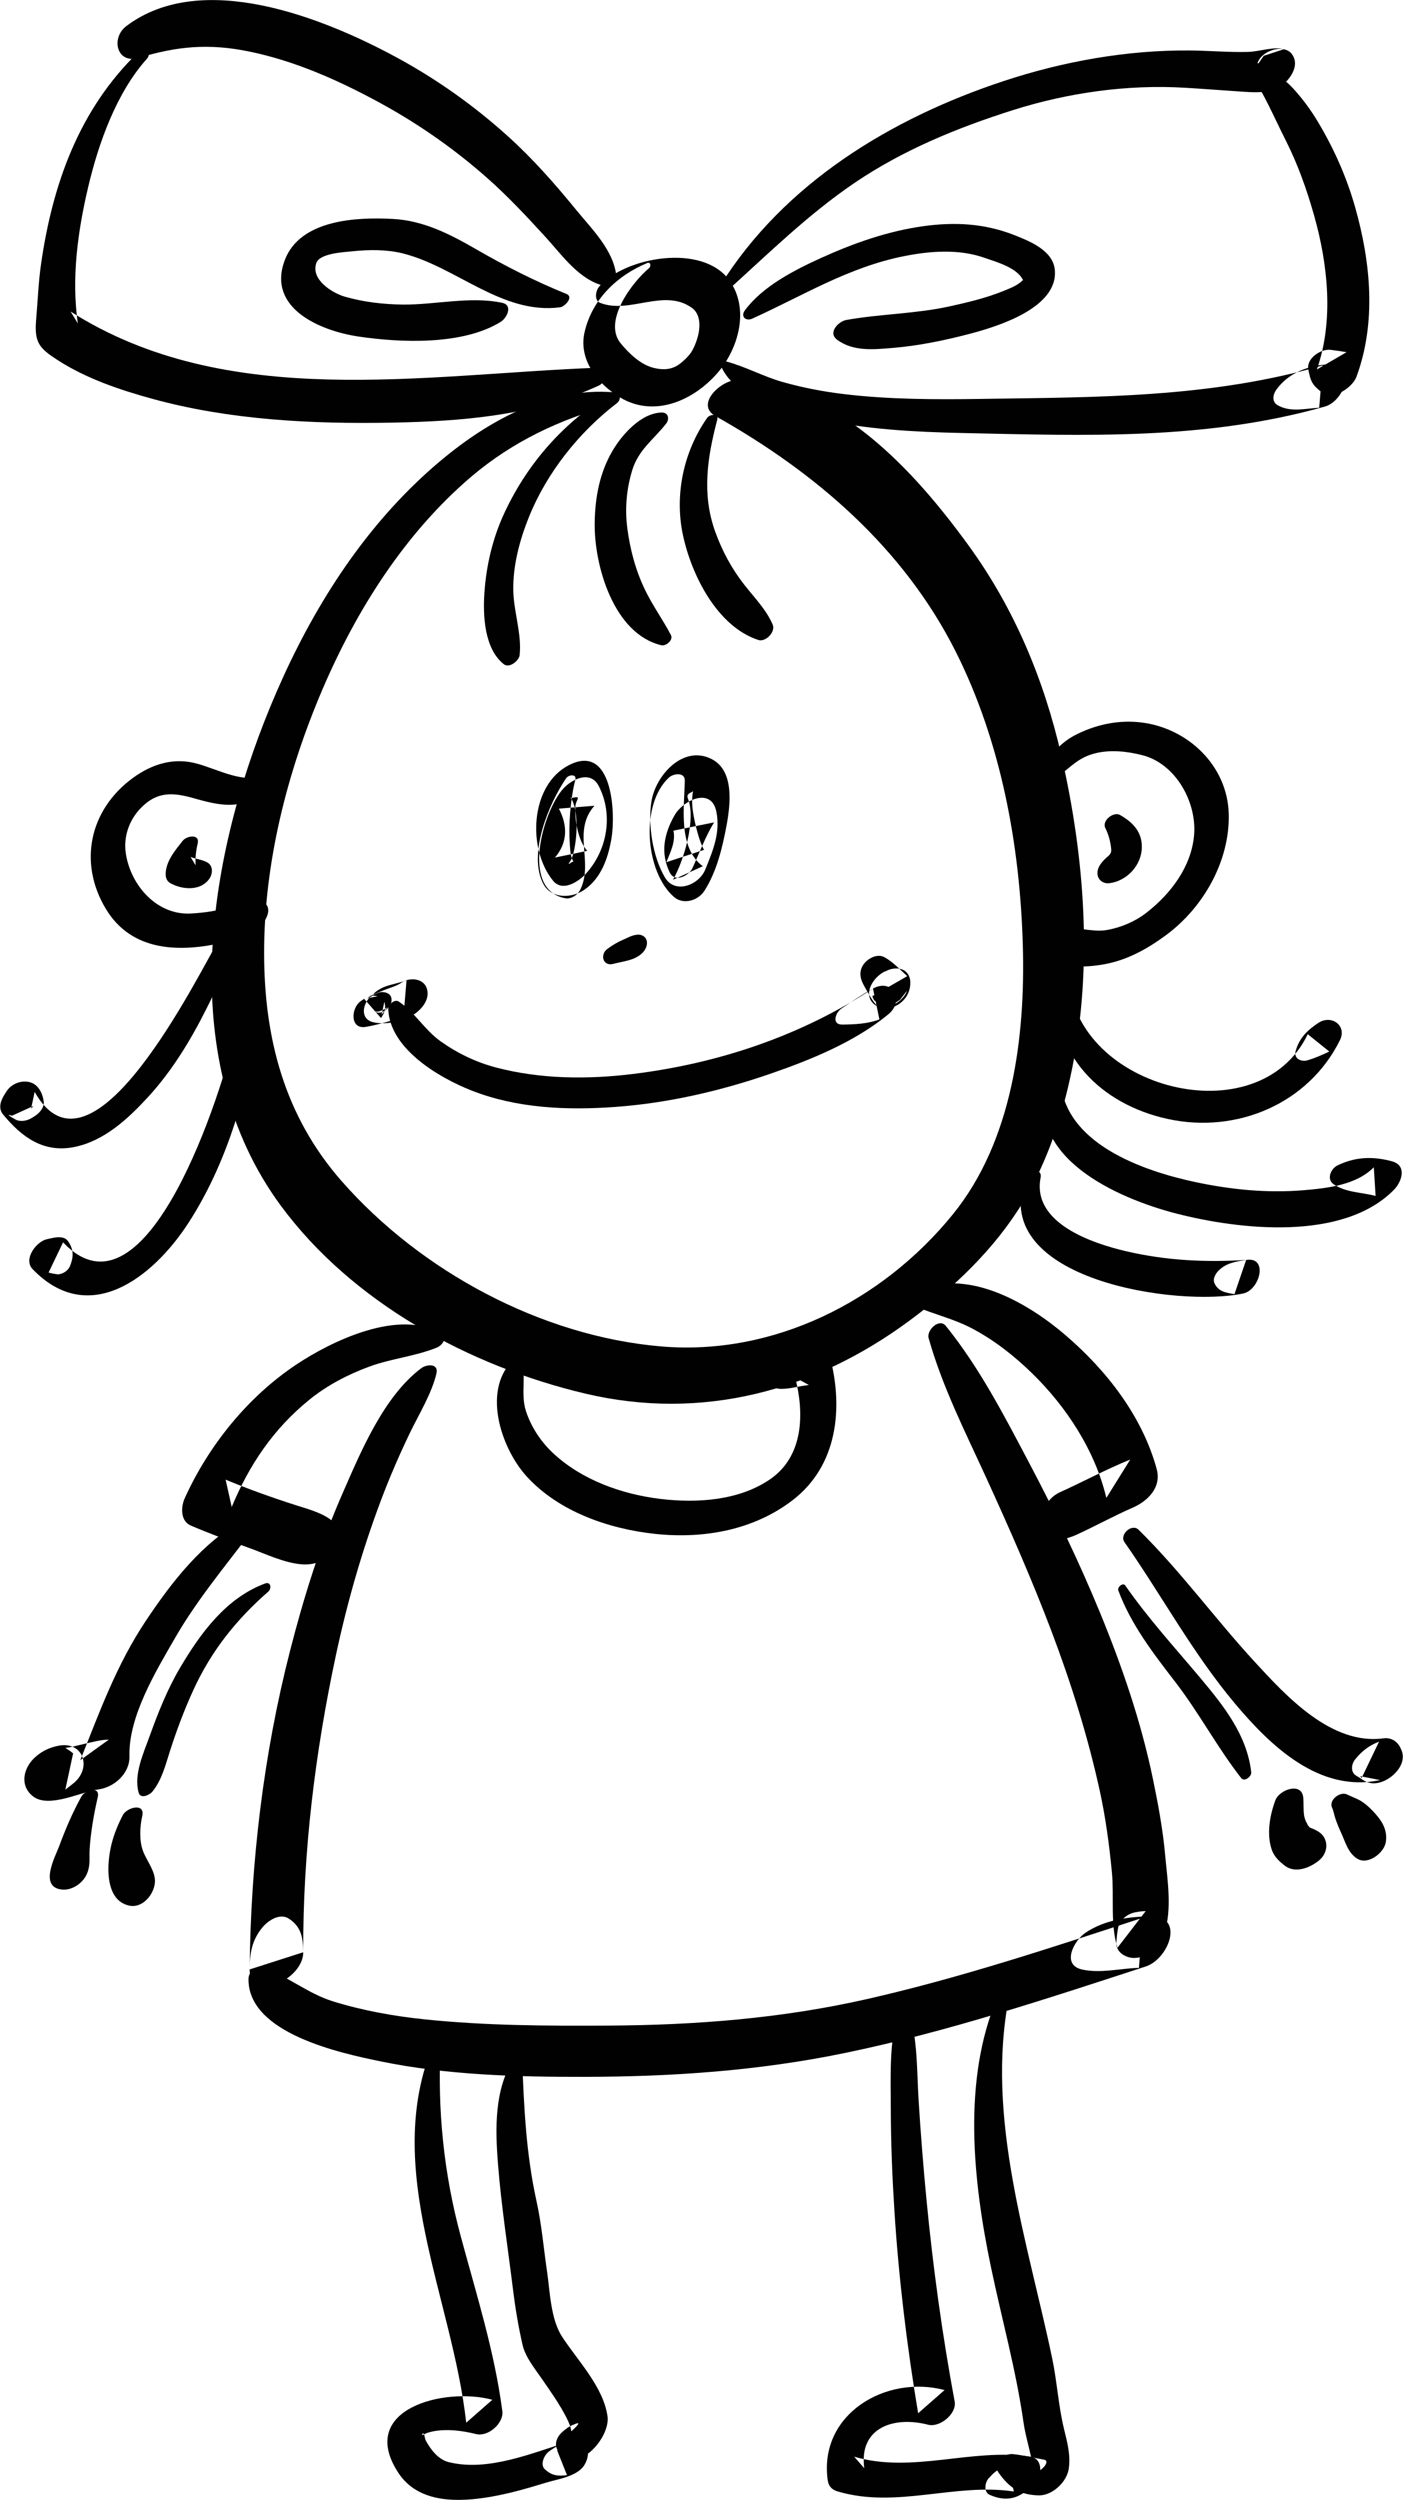 <?xml version="1.0" encoding="UTF-8"?>
<svg width="295px" height="525px" viewBox="0 0 295 525" version="1.1" xmlns="http://www.w3.org/2000/svg" xmlns:xlink="http://www.w3.org/1999/xlink">
    <!-- Generator: Sketch 41 (35326) - http://www.bohemiancoding.com/sketch -->
    <title>girl</title>
    <desc>Created with Sketch.</desc>
    <defs></defs>
    <g id="Page-1" stroke="none" stroke-width="1" fill="none" fill-rule="evenodd">
        <g id="Layer_1" transform="translate(-2860, -3383)" fill="#010101">
            <g id="Layer_1_3_">
                <g id="girl" transform="translate(2860, 3383)">
                    <path d="M129.439,82.418 C113.486,80.897 98.672,90.63 87.593,101.218 C73.857,114.346 63.902,131.108 56.718,148.579 C43.37,181.039 36.809,223.051 58.97,253.137 C74.009,273.555 98.673,286.901 122.967,292.645 C147.517,298.449 171.104,292.105 191.093,277.326 C200.286,270.526 209.029,262.253 214.961,252.418 C220.137,243.838 223.291,234.189 225.265,224.404 C229.627,202.769 227.903,180.051 223.015,158.676 C219.373,142.758 213.181,127.876 203.58,114.64 C192.07,98.771 175.797,80.948 154.958,79.815 C151.725,79.64 145.882,84.882 150.348,87.389 C171.34,99.172 189.879,115.07 200.853,136.926 C210.331,155.801 214.306,177.482 214.907,198.447 C215.46,217.725 212.742,239.583 200.185,255.032 C185.363,273.268 162.522,284.732 138.956,282.743 C113.683,280.608 88.333,266.903 71.733,247.97 C59.749,234.299 55.488,217.953 55.495,200.04 C55.503,181.128 60.34,162.109 67.741,144.799 C74.881,128.103 85.091,111.966 99.006,100.112 C107.649,92.752 117.909,87.873 128.876,85.038 C129.837,84.791 131.049,82.572 129.439,82.418 L129.439,82.418 Z" id="Shape"></path>
                    <path d="M135.971,55.24 C129.622,57.883 124.421,62.859 122.829,69.738 C121.487,75.535 125.593,80.642 130.293,83.465 C137.538,87.815 145.861,84.044 150.858,78.198 C155.269,73.039 157.47,64.795 153.28,58.915 C147.636,50.995 131.271,53.967 125.895,60.179 C125.169,61.017 124.765,63.085 126.129,63.612 C132.332,66.006 139.499,60.469 145.351,64.63 C147.876,66.425 147.053,70.712 145.414,73.679 C144.862,74.678 143.303,76.181 142.26,76.79 C141.08,77.479 139.638,77.79 137.445,77.278 C134.643,76.627 132.184,74.241 130.424,72.111 C126.58,67.461 132.889,59.208 136.381,56.298 C136.848,55.908 136.716,54.93 135.971,55.24 L135.971,55.24 Z" id="Shape"></path>
                    <path d="M152.81,61.061 C161.456,53.246 169.836,44.999 179.509,38.435 C189.724,31.503 201.129,26.832 212.855,23.119 C224.349,19.476 236.866,17.705 248.924,18.423 C252.735,18.65 256.543,18.952 260.352,19.203 C263.697,19.423 267.457,19.841 270.09,17.29 C271.652,15.775 272.97,13.265 271.377,11.276 C270.603,10.308 269.189,10.124 268.053,10.344 C266.271,10.691 264.377,11.887 264.059,13.849 C264.548,13.14 265.038,12.431 265.526,11.722 C266.922,11.264 268.318,10.806 269.714,10.348 C267.688,9.714 264.686,10.837 262.176,10.902 C258.113,11.008 254.036,10.63 249.975,10.597 C236.749,10.493 223.353,12.898 210.827,17.04 C187.219,24.847 164.801,38.446 151.364,59.912 C150.636,61.07 151.814,61.963 152.81,61.061 L152.81,61.061 Z" id="Shape"></path>
                    <path d="M129.509,58.053 C128.976,52.588 124.415,48.182 121.077,44.094 C116.619,38.632 111.988,33.372 106.75,28.641 C99.57,22.16 91.713,16.584 83.2,11.986 C67.991,3.771 42.439,-6.496 26.559,5.467 C23.214,7.987 24.538,13.538 29.157,12.144 C37.201,9.716 43.837,9.091 52.197,10.787 C61.8,12.733 70.913,16.767 79.487,21.412 C87.676,25.847 95.231,31.092 102.217,37.245 C106.622,41.124 110.655,45.439 114.615,49.765 C118.193,53.672 121.762,58.913 127.189,60.088 C128.267,60.319 129.616,59.163 129.509,58.053 L129.509,58.053 Z" id="Shape"></path>
                    <path d="M29.088,10.923 C16.701,22.876 11.082,38.478 8.642,55.317 C8.068,59.281 7.922,63.271 7.585,67.255 C7.188,71.957 8.301,73.176 12.168,75.655 C18.21,79.531 25.193,81.883 32.072,83.767 C48.277,88.209 65.54,89.063 82.261,88.753 C97.155,88.478 112.232,87.284 125.853,80.946 C127.506,80.177 128.049,77.128 125.644,77.217 C89.024,78.583 47.754,86.378 14.833,65.417 C15.339,66.25 15.846,67.083 16.352,67.916 C14.984,58.405 16.333,48.612 18.518,39.316 C20.67,30.16 24.471,19.436 30.874,12.338 C32.044,11.045 30.221,9.831 29.088,10.923 L29.088,10.923 Z" id="Shape"></path>
                    <path d="M262.715,15.398 C265.584,19.58 267.821,24.877 270.127,29.43 C272.67,34.45 274.584,39.835 276.11,45.243 C279.017,55.526 280.282,67.313 276.698,77.585 C278.776,76.374 280.853,75.164 282.93,73.953 C281.827,73.762 280.722,73.599 279.612,73.467 C277.58,73.194 274.437,75.232 274.896,77.606 C275.386,80.137 275.729,80.862 277.777,82.421 C280.098,84.189 284.197,81.332 285.008,79.135 C289.236,67.687 288.003,55.053 284.737,43.519 C282.948,37.201 280.273,31.193 276.902,25.568 C275.395,23.054 273.751,20.822 271.78,18.655 C269.517,16.168 267.286,15.124 264.585,13.39 C263.53,12.711 262.032,14.403 262.715,15.398 L262.715,15.398 Z" id="Shape"></path>
                    <path d="M151.524,76.944 C154.599,83.867 165.382,86.49 171.994,87.97 C181.89,90.185 192.143,90.71 202.251,90.93 C228.046,91.491 253.264,92.469 278.39,85.371 C282.552,84.194 285.329,76.097 279.133,76.499 C274.854,76.776 270.747,78.269 268.174,81.837 C267.462,82.823 267.179,84.321 268.394,85.055 C271.028,86.643 274.27,85.787 277.18,85.614 C277.428,82.657 277.675,79.7 277.923,76.742 C254.23,83.558 230.652,83.402 206.262,83.767 C196.615,83.913 186.929,83.903 177.337,82.759 C172.969,82.238 168.62,81.405 164.39,80.202 C160.327,79.046 156.555,76.944 152.518,75.885 C152.013,75.755 151.296,76.429 151.524,76.944 L151.524,76.944 Z" id="Shape"></path>
                    <path d="M128.359,82.585 C118.518,88.649 110.976,97.081 106.046,107.572 C103.534,112.917 102.181,118.656 101.777,124.526 C101.446,129.359 101.791,136.298 105.881,139.497 C107.023,140.39 109.06,138.737 109.183,137.578 C109.66,133.092 107.94,128.555 107.853,124.004 C107.752,118.719 109.195,113.384 111.154,108.525 C114.886,99.272 121.694,90.71 129.611,84.671 C130.966,83.642 129.933,81.616 128.359,82.585 L128.359,82.585 Z" id="Shape"></path>
                    <path d="M139.053,86.627 C134.699,86.708 130.657,91.287 128.641,94.764 C125.978,99.352 125.047,104.43 124.953,109.686 C124.794,118.618 128.876,133.092 138.962,135.5 C139.931,135.73 141.517,134.401 140.971,133.358 C139.306,130.176 137.21,127.295 135.615,124.04 C133.585,119.897 132.398,115.464 131.806,110.905 C131.275,106.809 131.633,102.723 132.829,98.78 C134.158,94.396 137.329,92.336 139.975,88.941 C140.73,87.976 140.413,86.602 139.053,86.627 L139.053,86.627 Z" id="Shape"></path>
                    <path d="M148.578,87.757 C143.647,94.784 141.7,103.849 143.474,112.263 C145.243,120.656 150.633,131.543 159.329,134.39 C160.877,134.897 163.01,132.68 162.354,131.165 C160.982,127.987 158.537,125.537 156.417,122.836 C153.746,119.432 151.735,115.704 150.274,111.642 C147.426,103.729 148.622,96.046 150.7,88.157 C151.075,86.746 149.13,86.97 148.578,87.757 L148.578,87.757 Z" id="Shape"></path>
                    <path d="M118.986,163.384 C115.349,168.655 110.842,179.362 114.173,185.639 C115.834,188.769 120.092,188.673 122.73,186.879 C126.314,184.441 127.775,180.191 128.475,176.09 C129.371,170.853 128.758,155.92 119.51,160.689 C111.37,164.886 110.761,178.317 116.226,184.969 C118.175,187.341 121.514,185.176 123.02,183.557 C127.611,178.622 128.925,171.082 125.794,165.043 C124.068,161.719 120.21,163.547 118.317,165.647 C114.14,170.288 109.28,186.815 118.726,188.619 C120.055,188.873 121.427,187.879 121.976,186.724 C124.733,180.931 120.17,174.525 124.9,169.205 C122.408,169.406 119.918,169.608 117.425,169.809 C119.308,173.37 119.274,176.962 116.6,180.085 C118.865,179.613 121.129,179.144 123.394,178.673 C122.119,177.285 121.534,175.227 121.171,173.413 C120.922,172.169 120.865,170.903 120.869,169.64 C120.877,167.869 122.407,167.11 120.367,167.519 C119.59,167.675 119.784,167.173 120.209,168.013 C120.574,168.741 120.767,169.566 120.9,170.362 C121.3,172.716 121.189,175.159 120.819,177.504 C120.674,178.421 120.466,179.362 120.145,180.235 C119.889,180.933 118.874,181.921 120.012,181.129 C120.6,180.719 120.647,181.228 120.427,180.841 C119.859,179.84 119.818,178.593 119.737,177.48 C119.432,173.262 119.832,167.849 120.884,163.742 C121.209,162.483 119.48,162.669 118.986,163.384 L118.986,163.384 Z" id="Shape"></path>
                    <path d="M140.56,163.273 C134.453,168.908 135.576,183.162 141.636,188.376 C143.574,190.042 146.673,189.147 148.015,187.051 C150.591,183.025 151.791,178 152.656,173.352 C153.47,168.977 154.344,161.805 149.482,159.376 C143.472,156.371 137.759,162.88 136.887,168.233 C136.083,173.171 137.152,179.969 139.743,184.307 C141.828,187.797 146.847,185.893 148.193,182.586 C149.822,178.579 151.396,174.829 150.514,170.446 C149.462,165.216 143.589,167.998 141.767,171.154 C139.531,175.029 138.703,179.099 140.733,183.228 C141.804,185.408 144.755,183.926 145.517,182.253 C146.968,179.066 148.214,175.689 150.033,172.694 C147.187,173.274 144.345,173.853 141.5,174.432 C141.994,176.785 140.855,178.929 140.011,181.057 C142.652,180.191 145.292,179.326 147.933,178.459 C146.987,176.91 146.021,173.117 145.644,170.726 C145.398,169.168 145.314,167.594 145.642,166.049 C145.544,166.504 144.056,166.448 144.548,167.695 C146.291,172.112 143.677,180.769 141.406,184.749 C143.491,183.801 145.577,182.853 147.662,181.905 C142.42,177.961 143.784,169.534 143.884,163.922 C143.917,162.066 141.458,162.444 140.56,163.273 L140.56,163.273 Z" id="Shape"></path>
                    <path d="M82.23,210.45 C82.494,209.057 81.625,208.386 80.343,208.332 C79.705,208.305 79.127,208.605 78.565,208.86 C78.486,208.9 78.407,208.939 78.328,208.979 C78.752,208.814 78.585,208.892 77.827,209.212 C77.605,209.355 77.386,209.501 77.163,209.643 C77.881,209.497 78.598,209.351 79.315,209.205 C77.943,208.824 76.743,209.528 75.686,210.315 C73.767,211.746 73.499,216.195 76.832,215.641 C78.309,215.396 79.733,215.026 81.178,214.635 C82.272,214.339 83.666,213.726 84.756,213.753 C84.975,211.131 85.194,208.509 85.415,205.887 C84.475,206.171 83.552,206.442 82.598,206.679 C81.744,206.891 80.928,207.107 80.143,207.532 C79.624,207.789 79.144,208.106 78.702,208.484 C77.895,209.497 77.656,209.722 77.986,209.164 C76.238,210.641 75.542,213.924 78.333,214.636 C80.773,215.26 84.434,214.648 86.903,213.063 C88.677,211.925 90.501,209.69 89.632,207.427 C88.842,205.364 85.952,205.219 84.34,206.363 C83.376,207.047 81.951,207.423 80.811,207.875 C79.351,208.453 77.903,209.025 76.5,209.734 C77.683,211.082 78.864,212.428 80.047,213.776 C80.838,212.722 81.13,211.64 80.762,210.369 C80.568,211.273 80.374,212.179 80.18,213.084 C80.395,212.797 80.634,212.535 80.822,212.23 C81.047,211.966 81.052,211.951 80.843,212.185 C82.684,210.301 79.511,213.408 78.507,212.122 C79.642,213.572 81.982,211.76 82.23,210.45 L82.23,210.45 Z" id="Shape"></path>
                    <path d="M180.875,205.332 C181.082,206.278 181.59,207.064 182.063,207.903 C182.621,208.886 183.201,209.979 183.949,210.842 C185.096,212.166 187.144,211.858 188.5,211.085 C190.17,210.132 191.17,208.538 191.268,206.637 C191.313,205.768 191.135,204.978 190.573,204.288 C189.962,203.538 188.889,203.305 187.97,203.379 C187.238,203.45 186.553,203.67 185.916,204.04 C185.575,204.194 185.801,204.099 186.59,203.748 C184.133,204.416 181.211,208.146 183.325,210.556 C185.388,212.906 189.609,210.619 190.5,208.203 C190.519,208.152 190.536,208.101 190.556,208.052 C190.086,208.666 189.618,209.28 189.15,209.894 C188.889,210.08 188.629,210.264 188.368,210.449 C187.682,210.671 186.999,210.89 186.313,211.11 C186.334,211.109 186.355,211.108 186.376,211.107 C185.528,210.805 184.683,210.503 183.835,210.201 C183.098,209.496 183.246,208.163 183.309,209.19 C185.747,207.789 188.187,206.387 190.626,204.985 C189.124,203.633 187.593,201.955 185.813,201 C184.599,200.349 183.075,200.93 182.119,201.769 C181.038,202.715 180.574,203.942 180.875,205.332 L180.875,205.332 Z" id="Shape"></path>
                    <path d="M81.58,211.943 C81.919,220.255 92.239,226.297 98.981,228.964 C108.567,232.756 119.112,233.185 129.276,232.448 C140.336,231.648 151.33,229.108 161.795,225.505 C170.352,222.559 179.611,218.797 186.669,212.984 C190.101,210.158 187.618,205.332 183.43,207.584 C181.145,208.813 178.962,210.335 176.807,211.783 C175.533,212.639 174.663,215.184 176.995,215.156 C179.585,215.126 182.344,214.997 184.775,214.073 C184.326,211.911 183.878,209.747 183.428,207.584 C168.301,217.502 150.983,223.314 133.032,225.522 C123.469,226.698 113.548,226.624 104.189,224.159 C99.997,223.055 96.062,221.15 92.538,218.64 C89.241,216.294 87.127,212.54 83.815,210.336 C82.865,209.704 81.542,211.012 81.58,211.943 L81.58,211.943 Z" id="Shape"></path>
                    <path d="M54.441,163.292 C49.84,163.91 45.847,161.629 41.546,160.4 C36.56,158.976 31.942,160.416 27.88,163.394 C18.771,170.077 16.428,181.202 22.232,190.847 C27.707,199.945 37.844,200.021 47.012,197.916 C50.278,197.166 54.305,196.032 55.923,192.801 C57.616,189.416 54.066,188.188 51.509,189.564 C50.25,190.242 48.829,192.38 50.066,193.71 C50.466,194.189 50.402,193.935 49.876,192.942 C50.358,191.935 50.842,190.928 51.324,189.921 C53.651,188.984 54.004,188.721 52.383,189.13 C52.068,189.223 51.757,189.328 51.449,189.444 C50.479,189.792 49.491,190.107 48.509,190.413 C45.772,191.261 42.946,191.677 40.092,191.832 C32.964,192.22 27.467,185.934 26.444,179.259 C25.898,175.703 27.129,172.206 29.614,169.652 C32.994,166.182 36.307,166.382 40.595,167.592 C45.769,169.053 51.672,170.629 55.256,165.335 C55.781,164.559 55.739,163.118 54.441,163.292 L54.441,163.292 Z" id="Shape"></path>
                    <path d="M222.344,163.019 C224.953,161.107 226.435,159.226 229.727,158.293 C233.05,157.352 236.787,157.744 240.07,158.596 C247.085,160.416 251.513,168.521 250.89,175.422 C250.293,182.038 246,187.67 240.928,191.63 C238.554,193.484 235.532,194.787 232.574,195.294 C229.321,195.852 226.313,194.416 223.126,195.255 C221.492,195.685 219.605,197.892 220.378,199.669 C222.132,203.69 228.361,203.143 231.964,202.5 C236.844,201.629 241.114,199.246 245.055,196.33 C252.9,190.521 258.445,180.722 258.173,170.874 C257.895,160.69 249.491,152.869 239.777,151.705 C234.93,151.124 230.117,152.174 225.817,154.413 C222.983,155.889 219.148,159.382 219.963,162.892 C220.229,164.042 221.782,163.43 222.344,163.019 L222.344,163.019 Z" id="Shape"></path>
                    <path d="M232.24,173.87 C232.929,175.235 233.357,176.817 233.481,178.348 C233.573,179.491 232.788,179.716 231.994,180.563 C231.223,181.389 230.527,182.282 230.592,183.488 C230.659,184.771 231.801,185.619 233.052,185.472 C236.727,185.044 239.823,181.759 239.913,178.016 C239.994,174.692 238.048,172.695 235.344,171.146 C233.963,170.356 231.469,172.343 232.24,173.87 L232.24,173.87 Z" id="Shape"></path>
                    <path d="M38.366,176.583 C36.874,178.485 35.158,180.479 34.84,182.974 C34.713,183.968 34.871,184.966 35.842,185.492 C38.333,186.841 42.098,187.164 43.956,184.574 C44.71,183.523 44.843,181.8 43.521,181.084 C42.474,180.517 41.146,180.383 40.036,179.955 C40.391,180.54 40.748,181.125 41.102,181.71 C41.022,180.142 41.158,178.711 41.528,177.181 C42.053,175.017 39.226,175.486 38.366,176.583 L38.366,176.583 Z" id="Shape"></path>
                    <path d="M46.219,196.983 C41.517,204.837 19.316,250.648 7.282,229.293 C7.031,230.465 6.78,231.636 6.529,232.808 C6.698,232.62 6.868,232.43 7.038,232.24 C5.529,232.926 4.021,233.611 2.514,234.297 C0.729,233.698 2.986,234.931 3.202,235.059 C4.223,235.658 5.7,235.372 6.65,234.78 C6.861,234.649 7.072,234.518 7.283,234.386 C8.278,233.767 9.322,232.608 9.185,231.33 C9.023,229.819 8.206,228.02 6.707,227.404 C4.848,226.639 2.463,227.457 1.369,229.177 C1.236,229.386 1.103,229.595 0.972,229.804 C0.159,231.083 -0.452,232.696 0.646,234.03 C4.593,238.822 9.197,242.185 15.687,240.851 C21.916,239.57 26.875,234.96 31.046,230.439 C36.068,224.994 40.013,218.531 43.32,211.935 C45.434,207.72 48.523,201.77 47.736,196.861 C47.587,195.925 46.526,196.47 46.219,196.983 L46.219,196.983 Z" id="Shape"></path>
                    <path d="M49.365,217.005 C46.944,228.27 30.912,279.505 13.251,260.884 C12.247,262.979 11.241,265.072 10.237,267.167 C9.855,267.247 11.946,267.633 12.298,267.598 C13.281,267.499 14.337,266.799 14.712,265.859 C15.493,263.891 15.51,262.429 14.309,260.657 C13.567,259.563 11.982,259.761 10.916,259.994 C10.564,260.068 10.213,260.144 9.861,260.222 C7.632,260.704 4.838,264.415 6.848,266.505 C18.683,278.806 32.129,268.276 39.547,256.876 C44.106,249.869 47.477,242.006 49.907,234.024 C51.573,228.554 53.653,221.908 51.674,216.262 C51.241,215.029 49.542,216.189 49.365,217.005 L49.365,217.005 Z" id="Shape"></path>
                    <path d="M221.915,206.55 C220.718,221.438 231.306,231.934 245.409,234.986 C259.837,238.107 274.9,231.812 281.535,218.441 C283.076,215.336 279.714,212.998 277.005,214.803 C274.653,216.372 273.032,217.939 272.234,220.698 C271.777,222.276 273.386,223.04 274.675,222.669 C276.294,222.202 277.78,221.534 279.307,220.818 C277.796,219.605 276.286,218.393 274.777,217.18 C264.387,238.715 225.994,228.629 224.636,205.679 C224.525,203.834 222.018,205.266 221.915,206.55 L221.915,206.55 Z" id="Shape"></path>
                    <path d="M220.158,226.915 C214.935,242.934 234.843,251.663 247.128,254.828 C260.331,258.229 282.118,260.73 292.848,249.889 C294.585,248.131 295.676,244.731 292.467,243.864 C288.452,242.779 284.786,242.913 281.036,244.724 C279.617,245.409 278.673,247.62 280.191,248.665 C282.786,250.451 286.07,250.353 289.036,251.139 C288.909,249.13 288.782,247.122 288.655,245.114 C284.964,248.877 278.842,249.524 273.861,249.941 C266.313,250.571 258.699,249.82 251.306,248.258 C240.283,245.93 223.213,240.127 222.82,226.377 C222.77,224.594 220.472,225.955 220.158,226.915 L220.158,226.915 Z" id="Shape"></path>
                    <path d="M215.318,247.635 C208.092,268.814 247.6,274.562 261.247,271.614 C264.714,270.865 266.544,263.833 261.837,264.58 C259.69,264.921 257.79,265.173 256.156,266.706 C255.477,267.343 254.722,268.515 255.185,269.492 C256.024,271.263 257.549,271.444 259.377,271.765 C260.195,269.369 261.016,266.974 261.834,264.578 C253.274,265.111 244.996,264.708 236.6,262.748 C229.599,261.113 216.834,256.898 218.633,247.364 C219.095,244.924 215.849,246.08 215.318,247.635 L215.318,247.635 Z" id="Shape"></path>
                    <path d="M158.041,66.919 C168.766,62.068 178.27,56.094 190.07,53.766 C195.489,52.697 201.497,52.262 206.796,54.12 C209.282,54.993 214.038,56.255 215.055,59.099 C214.851,58.526 215.226,58.604 214.435,59.26 C213.409,60.111 211.97,60.646 210.747,61.139 C207.133,62.597 203.272,63.513 199.476,64.345 C192.335,65.909 185.007,65.917 177.86,67.182 C176.115,67.491 173.898,69.872 175.89,71.344 C179.29,73.857 183.555,73.395 187.585,73.062 C192.966,72.618 198.352,71.508 203.567,70.149 C209.347,68.644 222.448,64.718 221.626,56.62 C221.219,52.593 216.386,50.66 213.188,49.394 C206.914,46.913 200.637,46.578 193.99,47.498 C186.516,48.534 179.31,51.086 172.471,54.192 C166.906,56.72 160.232,60.127 156.511,65.173 C155.55,66.477 156.709,67.52 158.041,66.919 L158.041,66.919 Z" id="Shape"></path>
                    <path d="M119.023,61.728 C112.365,59.031 106.176,55.876 99.951,52.289 C94.515,49.155 88.994,46.336 82.652,45.98 C75.012,45.553 63.032,46.074 59.822,54.662 C56.02,64.833 67.488,69.5 75.26,70.66 C84.229,71.998 97.24,72.523 105.211,67.582 C106.502,66.781 107.831,64.101 105.537,63.597 C98.914,62.142 91.423,64.033 84.625,63.956 C80.526,63.91 76.385,63.433 72.442,62.295 C69.808,61.535 65.213,58.689 66.475,55.204 C67.214,53.165 72.342,52.952 74.037,52.771 C77.538,52.4 81.272,52.365 84.696,53.229 C95.909,56.057 105.513,66.123 117.696,64.53 C118.647,64.406 120.626,62.378 119.023,61.728 L119.023,61.728 Z" id="Shape"></path>
                    <path d="M88.528,287.303 C80.613,293.221 75.769,304.946 71.924,313.718 C67.267,324.348 63.805,335.484 60.928,346.713 C55.362,368.442 52.668,391.151 52.453,413.567 C56.207,412.364 59.96,411.162 63.713,409.959 C63.71,406.97 63.294,404.541 60.635,402.869 C58.771,401.694 56.367,403.291 55.196,404.676 C52.945,407.337 52.459,410.166 52.454,413.569 C52.446,420.73 63.736,415.804 63.714,409.96 C63.631,388.9 66.209,367.981 70.617,347.406 C72.959,336.481 76.054,325.681 79.983,315.221 C81.818,310.336 83.894,305.527 86.164,300.827 C88.065,296.889 90.682,292.693 91.702,288.432 C92.222,286.265 89.658,286.458 88.528,287.303 L88.528,287.303 Z" id="Shape"></path>
                    <path d="M195.119,281.008 C197.995,291.226 202.848,300.759 207.247,310.377 C212.104,321 216.821,331.684 220.956,342.611 C225.063,353.473 228.56,364.595 231.052,375.942 C232.292,381.591 233.067,387.359 233.622,393.112 C234.122,398.27 233.241,404.084 234.796,409.015 C236.774,406.451 238.749,403.885 240.727,401.321 C240.068,401.332 239.414,401.401 238.765,401.533 C237.026,401.77 235.231,403.095 234.911,404.916 C234.736,405.907 234.634,406.871 234.561,407.875 C234.407,410.059 236.758,411.301 238.623,411.149 C241.636,410.905 243.811,408.555 244.685,405.83 C246.289,400.821 245.283,394.691 244.814,389.525 C244.32,384.069 243.314,378.692 242.197,373.336 C239.725,361.482 235.778,349.968 231.184,338.785 C226.763,328.022 221.687,317.509 216.254,307.223 C211.03,297.334 205.789,287.162 198.73,278.432 C197.338,276.719 194.646,279.323 195.119,281.008 L195.119,281.008 Z" id="Shape"></path>
                    <path d="M52.213,415.538 C52.044,426.997 71.582,431.143 79.91,432.862 C93.923,435.755 108.52,436.15 122.788,436.126 C141.294,436.094 159.423,434.858 177.586,431.102 C199.076,426.657 219.903,419.737 240.739,412.946 C245.582,411.369 249.091,402.199 241.623,402.4 C236.916,402.527 232.041,403.184 228.06,405.873 C225.69,407.474 222.879,412.627 227.427,413.599 C231.303,414.428 235.384,413.346 239.3,413.238 C239.595,409.722 239.889,406.208 240.183,402.692 C221.014,408.952 201.86,415.322 182.174,419.79 C164.252,423.855 146.198,425.258 127.866,425.359 C114.943,425.431 102.053,425.385 89.183,424.046 C82.692,423.369 76.215,422.205 69.975,420.275 C64.704,418.643 60.484,415.01 55.41,413.241 C53.897,412.709 52.236,413.926 52.213,415.538 L52.213,415.538 Z" id="Shape"></path>
                    <path d="M91.007,429.4 C80.198,455.411 95.092,482.585 97.957,508.754 C99.788,507.148 101.618,505.541 103.449,503.935 C93.418,501.211 74.884,505.868 83.711,519.299 C87.989,525.811 96.525,525.464 103.309,524.272 C107.151,523.596 110.907,522.512 114.631,521.368 C117.128,520.598 121.296,520.057 122.777,517.651 C124.448,514.935 123.394,511.665 119.732,512.642 C117.974,513.112 116.71,513.753 115.272,514.852 C114.355,515.553 113.417,517.545 114.484,518.529 C115.936,519.866 117.176,520.008 119.135,519.766 C118.444,518.032 117.753,516.296 117.062,514.562 C117.05,514.579 117.04,514.593 117.028,514.609 C117.92,513.969 118.809,513.329 119.7,512.688 C111.768,515.094 102.708,519.064 94.331,517.045 C92.064,516.498 90.477,514.371 89.435,512.441 C89.211,512.028 89.154,510.473 88.71,511.17 C88.411,511.639 89.457,510.987 89.718,510.902 C92.907,509.857 96.865,510.345 100.054,511.14 C102.535,511.759 105.882,508.893 105.547,506.321 C103.904,493.746 100.072,481.715 96.782,469.508 C93.217,456.279 91.884,442.943 92.584,429.27 C92.631,428.314 91.228,428.87 91.007,429.4 L91.007,429.4 Z" id="Shape"></path>
                    <path d="M108.037,432.153 C103.827,438.749 104.041,446.932 104.639,454.493 C105.335,463.288 106.728,472.145 107.805,480.911 C108.278,484.751 108.922,488.559 109.777,492.335 C110.379,494.984 112.322,497.318 113.841,499.523 C115.668,502.172 117.539,504.791 119.009,507.662 C119.47,508.564 119.907,509.558 120.044,510.568 C121.808,508.957 121.979,508.482 120.558,509.141 C119.604,509.471 118.889,510.052 118.14,510.703 C117.01,511.684 116.306,513.391 117.282,514.709 C121.179,519.972 128.268,511.964 127.649,507.431 C126.809,501.276 121.379,495.717 118.107,490.7 C115.681,486.979 115.566,481.221 114.933,476.926 C114.214,472.053 113.809,467.11 112.744,462.294 C110.532,452.306 110.083,442.401 109.706,432.237 C109.668,431.295 108.382,431.611 108.037,432.153 L108.037,432.153 Z" id="Shape"></path>
                    <path d="M188.625,422.63 C186.819,429.174 187.146,436.138 187.168,442.873 C187.189,449.972 187.471,457.078 187.922,464.162 C188.83,478.447 190.557,492.651 192.914,506.767 C194.767,505.143 196.616,503.518 198.469,501.894 C186.14,498.636 172.028,506.923 173.906,520.77 C174.087,522.104 174.757,522.812 176.029,523.19 C188.398,526.854 200.632,521.342 213.025,523.198 C212.636,521.457 212.249,519.717 211.859,517.975 C212.648,516.994 210.867,518.094 210.514,518.247 C209.31,518.771 208.59,519.479 207.721,520.439 C206.929,521.311 206.633,523.32 207.957,523.903 C211.977,525.674 214.853,524.382 217.642,521.098 C219,519.498 219.057,516.261 216.476,515.875 C204.095,514.026 191.69,519.496 179.472,515.883 C180.179,516.69 180.887,517.496 181.595,518.303 C180.428,509.733 187.849,507.315 195.033,509.179 C197.443,509.804 201.065,506.888 200.587,504.306 C197.989,490.295 196.036,476.177 194.676,461.993 C194.005,455.005 193.444,448.005 193.01,440.997 C192.617,434.684 192.847,427.967 190.848,421.911 C190.439,420.684 188.827,421.9 188.625,422.63 L188.625,422.63 Z" id="Shape"></path>
                    <path d="M209.614,419.327 C202.152,436.683 204.431,457.966 208.216,476.083 C210.501,487.022 213.462,497.587 215.052,508.667 C215.445,511.407 216.29,514.063 216.809,516.776 C216.899,517.276 216.966,517.778 217.009,518.284 C217.259,520.585 221.268,516.839 219.356,516.511 C217.069,516.116 215.148,515.585 212.789,515.344 C210.896,515.151 208.481,517.353 209.814,519.24 C212.041,522.391 214.311,523.931 218.252,524.013 C221.069,524.072 224.067,521.277 224.531,518.572 C225.031,515.656 224.226,512.812 223.547,509.989 C222.381,505.152 222.11,500.194 221.095,495.321 C215.998,470.897 207.023,444.745 211.996,419.438 C212.315,417.808 210.071,418.264 209.614,419.327 L209.614,419.327 Z" id="Shape"></path>
                    <path d="M92.792,280.166 C84.067,274.62 69.679,281.6 62.241,286.557 C52.065,293.34 43.848,303.513 38.815,314.62 C37.998,316.426 37.866,319.411 40.097,320.361 C44.005,322.028 47.985,323.507 51.989,324.925 C55.591,326.199 59.786,328.288 63.625,328.512 C66.07,328.654 68.732,327.749 70.128,325.558 C74.129,319.27 66.503,317.467 62.226,316.101 C57.219,314.5 52.261,312.729 47.405,310.716 C47.833,312.63 48.259,314.544 48.687,316.458 C52.397,307.542 57.479,300.029 65.024,293.912 C68.74,290.898 73.166,288.599 77.639,286.962 C82.26,285.271 87.279,284.82 91.829,282.967 C92.8,282.571 94.105,281 92.792,280.166 L92.792,280.166 Z" id="Shape"></path>
                    <path d="M192.374,274.358 C196.395,276.033 200.531,276.98 204.407,279.051 C209.011,281.512 213.081,284.71 216.815,288.342 C224.078,295.405 230.102,304.631 232.46,314.555 C234.133,311.867 235.806,309.179 237.479,306.492 C232.436,308.536 227.659,311.119 222.708,313.362 C219.439,314.842 217.796,318.999 219.71,321.969 C221.099,324.121 224.376,323.114 226.13,322.312 C230.134,320.483 233.991,318.343 238.026,316.584 C241.233,315.186 244.069,312.289 243.046,308.521 C240.015,297.374 232.468,287.726 223.806,280.317 C216.126,273.75 204.033,266.673 193.652,270.647 C192.583,271.057 190.409,273.541 192.374,274.358 L192.374,274.358 Z" id="Shape"></path>
                    <path d="M51.212,319.13 C42.545,323.859 36.103,332.188 30.71,340.256 C24.486,349.565 20.976,359.36 16.871,369.629 C18.872,368.187 20.873,366.744 22.873,365.302 C21.119,365.341 19.375,365.828 17.67,366.216 C16.875,366.404 16.08,366.594 15.284,366.782 C13.146,367.291 13.396,366.576 15.363,368.189 C14.818,370.73 14.274,373.272 13.729,375.814 C14.229,375.41 14.735,375.015 15.249,374.626 C19.493,371.404 17.562,365.454 12.135,366.622 C10.378,367 8.991,367.637 7.591,368.816 C4.92,371.067 3.989,374.922 6.941,377.224 C10.262,379.814 17.056,376.249 20.629,375.773 C24.025,375.32 27.301,372.414 27.2,368.79 C26.971,360.458 32.754,350.951 36.763,343.987 C41.435,335.873 47.479,328.716 53.078,321.255 C54.208,319.753 52.835,318.245 51.212,319.13 L51.212,319.13 Z" id="Shape"></path>
                    <path d="M17.118,377.234 C15.285,380.549 13.784,384.025 12.474,387.577 C11.652,389.809 8.146,396.173 12.894,396.781 C15.122,397.067 17.503,395.427 18.318,393.361 C19.056,391.491 18.722,390.172 18.833,388.358 C19.053,384.734 19.731,380.93 20.54,377.394 C21.095,374.954 17.854,375.902 17.118,377.234 L17.118,377.234 Z" id="Shape"></path>
                    <path d="M25.801,381.176 C24.138,384.391 23.112,387.39 22.835,391.021 C22.566,394.542 23.1,399.206 27.051,400.146 C29.932,400.833 32.336,397.852 32.549,395.323 C32.738,393.047 30.887,390.874 30.069,388.759 C29.233,386.595 29.377,383.579 29.885,381.368 C30.545,378.493 26.657,379.52 25.801,381.176 L25.801,381.176 Z" id="Shape"></path>
                    <path d="M236.269,323.84 C244.147,335.103 250.571,347.115 259.457,357.705 C266.992,366.684 277.274,376.557 289.982,373.805 C288.594,373.533 287.207,373.261 285.82,372.989 C285.905,373.131 285.99,373.269 286.075,373.41 C287.303,370.85 288.528,368.294 289.757,365.734 C287.643,366.547 286.16,367.714 284.739,369.454 C283.929,370.444 283.709,372.158 284.973,372.887 C286.033,373.494 286.648,374.142 287.896,374.409 C291.152,375.108 296.068,370.924 294.434,367.441 C294.364,367.292 294.292,367.14 294.223,366.991 C293.587,365.637 292.241,364.827 290.716,365.035 C279.749,366.53 270.278,356.209 263.568,348.907 C255.255,339.862 248.008,329.865 239.233,321.239 C237.816,319.845 235.148,322.238 236.269,323.84 L236.269,323.84 Z" id="Shape"></path>
                    <path d="M267.984,378.023 C266.802,381.161 266.1,385.132 267.2,388.386 C267.702,389.871 268.755,390.855 269.95,391.778 C272.173,393.493 275.307,392.195 277.149,390.674 C278.337,389.693 278.963,388.148 278.551,386.652 C278.191,385.347 277.32,384.723 276.168,384.173 C275.092,383.657 275.351,384.041 274.642,383.072 C274.998,383.558 274.395,382.49 274.401,382.506 C274.224,382.108 274.076,381.655 274.012,381.229 C273.828,380.005 273.935,378.775 273.84,377.548 C273.576,374.116 268.822,375.796 267.984,378.023 L267.984,378.023 Z" id="Shape"></path>
                    <path d="M279.887,379.602 C280.2,380.268 280.325,381.122 280.565,381.832 C280.915,382.875 281.331,383.888 281.794,384.889 C282.71,386.869 283.22,389.08 285.169,390.308 C287.426,391.73 290.839,389.086 291.184,386.814 C291.6,384.058 290.184,382.108 288.359,380.204 C287.576,379.387 286.646,378.567 285.65,378.024 C284.789,377.554 283.903,377.26 283.048,376.831 C281.608,376.102 279.125,377.986 279.887,379.602 L279.887,379.602 Z" id="Shape"></path>
                    <path d="M108.354,285.087 C100.974,291.41 105.229,304.064 110.633,310.008 C117.398,317.448 127.945,321.078 137.699,322.112 C147.884,323.19 158.475,321.308 166.68,314.92 C175.98,307.678 177.183,295.757 174.424,285.052 C174.114,283.853 172.628,283.345 171.542,283.444 C168.283,283.744 165.6,284.773 163.096,286.87 C161.23,288.432 161.2,291.652 164.127,291.657 C166.132,291.662 167.963,291.034 169.956,290.85 C168.995,290.314 168.033,289.778 167.073,289.242 C169.015,296.755 168.861,305.754 161.856,310.6 C155.314,315.127 146.465,315.685 138.808,314.768 C130.684,313.795 122.239,310.793 116.19,305.13 C113.599,302.704 111.587,299.632 110.49,296.256 C109.333,292.693 110.742,288.509 109.439,285.147 C109.259,284.671 108.646,284.837 108.354,285.087 L108.354,285.087 Z" id="Shape"></path>
                    <path d="M55.696,332.521 C47.5,335.578 42.146,342.922 37.836,350.214 C35.158,354.74 33.195,359.712 31.415,364.646 C30.143,368.171 28.047,372.708 29.138,376.459 C29.549,377.871 31.464,376.91 32.022,376.226 C34.029,373.766 34.798,370.535 35.759,367.554 C37.147,363.25 38.727,359.045 40.609,354.933 C44.355,346.745 49.609,340.129 56.363,334.237 C57.109,333.585 56.928,332.062 55.696,332.521 L55.696,332.521 Z" id="Shape"></path>
                    <path d="M234.973,333.982 C237.609,341.108 242.349,347.244 246.947,353.208 C251.94,359.686 255.776,366.965 260.79,373.385 C261.475,374.262 262.999,373.048 262.9,372.172 C262.04,364.418 257.165,358.277 252.308,352.484 C246.885,346.015 241.259,339.89 236.435,332.938 C235.946,332.234 234.72,333.3 234.973,333.982 L234.973,333.982 Z" id="Shape"></path>
                    <path d="M128.852,202.408 C130.886,201.864 133.148,201.738 134.792,200.283 C135.461,199.691 135.986,198.817 135.938,197.894 C135.881,196.828 134.952,196.179 133.929,196.273 C133.202,196.339 132.615,196.544 131.964,196.865 C131.777,196.96 131.591,197.051 131.401,197.136 C131.831,196.934 130.974,197.314 130.996,197.305 C129.751,197.83 128.719,198.463 127.627,199.256 C125.98,200.455 126.705,202.983 128.852,202.408 L128.852,202.408 Z" id="Shape"></path>
                </g>
            </g>
        </g>
    </g>
</svg>
